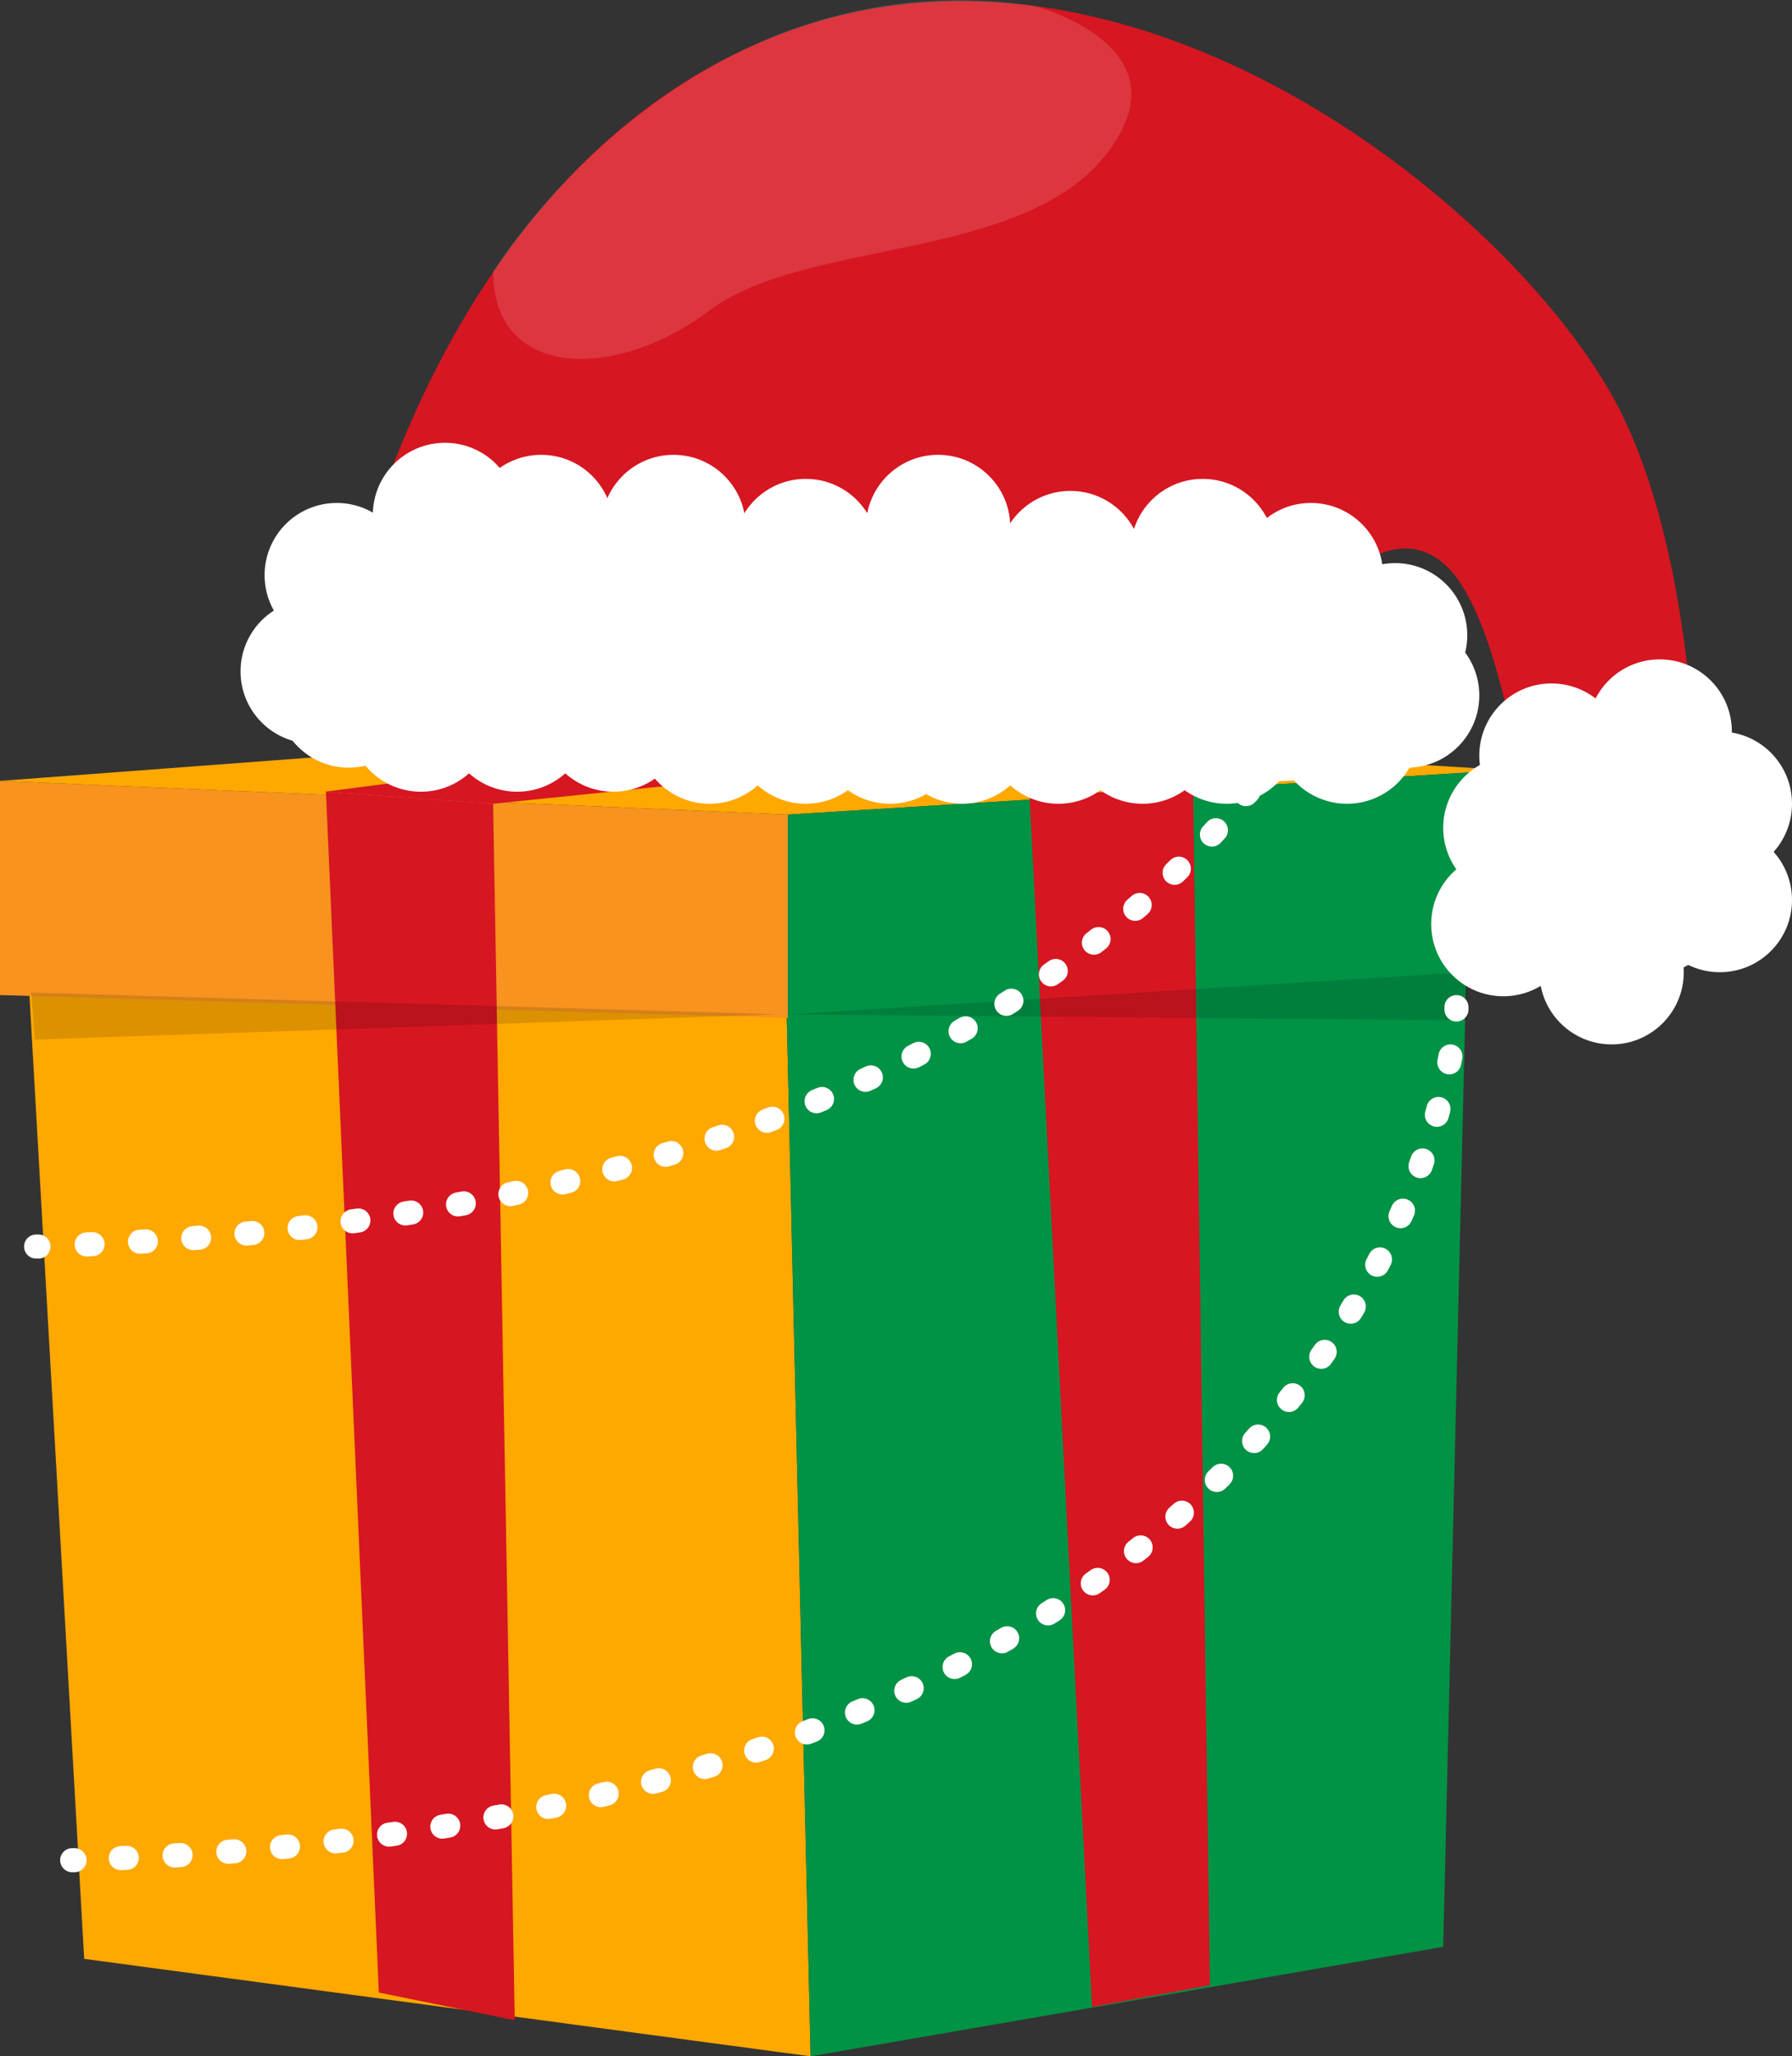 <?xml version="1.0" encoding="utf-8"?>
<!-- Generator: Adobe Illustrator 26.3.1, SVG Export Plug-In . SVG Version: 6.00 Build 0)  -->
<svg version="1.1" id="Слой_1" xmlns="http://www.w3.org/2000/svg" xmlns:xlink="http://www.w3.org/1999/xlink" x="0px" y="0px"
	 viewBox="0 0 149 170.9" style="enable-background:new 0 0 149 170.9;" xml:space="preserve">
<rect x="0" y="0" width="149" height="170.9" fill="#333333" stroke="none"/>
<style type="text/css">
	.st0{fill:#D61621;}
	.st1{fill:#FFA800;}
	.st2{fill:#009245;}
	.st3{fill:#F7931E;}
	.st4{opacity:0.14;}
	.st5{fill:#FFFFFF;}
	.st6{opacity:0.14;fill:#FFFFFF;enable-background:new    ;}
	.st7{fill:none;stroke:#FFFFFF;stroke-width:2;stroke-linecap:round;stroke-linejoin:round;}
	.st8{fill:none;stroke:#FFFFFF;stroke-width:2;stroke-linecap:round;stroke-linejoin:round;stroke-dasharray:0.5,3.98;}
	.st9{fill:none;stroke:#FFFFFF;stroke-width:2;stroke-linecap:round;stroke-linejoin:round;stroke-dasharray:0.49,3.95;}
</style>
<g>
	<g id="Слой_2_00000051365143601845625770000016784046331558767770_">
		<g id="OBJECTS">
			<path class="st0" d="M29,50.8c0,0,7-37,36-48s60,14,69,30s7,46,7,46l-13-2c0,0-2-25-8-30s-13,7-13,7l-33,3L29,50.8z"/>
			<polygon class="st1" points="2,74.8 7,162.8 67.4,170.9 65.3,79.4 			"/>
			<polygon class="st2" points="120,161.8 67.4,170.9 65.3,79.4 122,77.2 			"/>
			<polygon class="st1" points="62.7,60.2 0,64.9 65.5,67.7 125.3,64 			"/>
			<polygon class="st3" points="0,64.9 0,82.7 65.5,84.6 65.5,67.7 			"/>
			<polygon class="st2" points="124.4,80.8 65.5,84.6 65.5,67.7 125.3,64 			"/>
			<polygon class="st0" points="27.1,65.8 31.5,165.6 42.8,167.9 41,66.8 			"/>
			<polygon class="st0" points="99.2,65.5 100.6,165 90.8,166.8 85.6,66.1 			"/>
			<polygon class="st4" points="2.9,86.4 64.7,84.3 2.6,82.5 			"/>
			<polygon class="st4" points="122,80.8 122,84.8 65.7,84.3 			"/>
			<path class="st5" d="M37.2,42.7c-5.5,0.7-12.1,3-13.8,7.5c-0.1,0.3-0.2,0.6-0.3,0.8c-1.3,4.5-1.7,11.5,9.9,12.7s80.1,3,85.3-0.3
				s-2.6-14.7-9.1-18.1s-27.2,3.4-46.6-1.1C54.3,42.2,45.7,41.7,37.2,42.7z"/>
			<circle class="st5" cx="134.5" cy="70.3" r="11.5"/>
			<circle class="st5" cx="45" cy="43.8" r="6"/>
			<circle class="st5" cx="56" cy="43.8" r="6"/>
			<circle class="st5" cx="67" cy="45.8" r="6"/>
			<circle class="st5" cx="78" cy="43.8" r="6"/>
			<circle class="st5" cx="89" cy="46.8" r="6"/>
			<circle class="st5" cx="100" cy="45.8" r="6"/>
			<circle class="st5" cx="109" cy="47.8" r="6"/>
			<circle class="st5" cx="116" cy="52.8" r="6"/>
			<circle class="st5" cx="117" cy="57.8" r="6"/>
			<circle class="st5" cx="138" cy="60.8" r="6"/>
			<circle class="st5" cx="143" cy="66.8" r="6"/>
			<circle class="st5" cx="143" cy="74.8" r="6"/>
			<circle class="st5" cx="134" cy="80.8" r="6"/>
			<circle class="st5" cx="125" cy="76.8" r="6"/>
			<circle class="st5" cx="126" cy="68.8" r="6"/>
			<circle class="st5" cx="129" cy="62.8" r="6"/>
			<polygon class="st0" points="27,65.8 81,58.8 80,62.8 41,66.8 			"/>
			<circle class="st5" cx="37" cy="42.8" r="6"/>
			<circle class="st5" cx="28" cy="47.8" r="6"/>
			<circle class="st5" cx="26" cy="55.8" r="6"/>
			<circle class="st5" cx="29" cy="57.8" r="6"/>
			<circle class="st5" cx="35" cy="59.8" r="6"/>
			<circle class="st5" cx="43" cy="59.8" r="6"/>
			<circle class="st5" cx="51" cy="59.8" r="6"/>
			<circle class="st5" cx="59" cy="60.8" r="6"/>
			<circle class="st5" cx="67" cy="60.8" r="6"/>
			<circle class="st5" cx="74" cy="60.8" r="6"/>
			<circle class="st5" cx="80" cy="60.8" r="6"/>
			<circle class="st5" cx="88" cy="60.8" r="6"/>
			<circle class="st5" cx="95" cy="60.8" r="6"/>
			<circle class="st5" cx="102" cy="60.8" r="6"/>
			<circle class="st5" cx="112" cy="60.8" r="6"/>
			<path class="st6" d="M86,0.5c0,0,13,3.3,6,12.3s-25,7-33,13s-18,5.6-18-3.2C41,22.6,57-3.8,86,0.5z"/>
			<path class="st7" d="M121.1,83.7c0,0,0,0.1,0,0.2"/>
			<path class="st8" d="M120.6,87.8c-2.7,14.7-18.5,63.4-112.4,66.7"/>
			<path class="st7" d="M6.2,154.6H6"/>
			<path class="st7" d="M103.8,65.8l-0.2,0.2"/>
			<path class="st9" d="M101.1,69c-15,16.5-43.1,32.7-95.9,34.5"/>
			<path class="st7" d="M3.2,103.6H3"/>
		</g>
	</g>
</g>
</svg>
